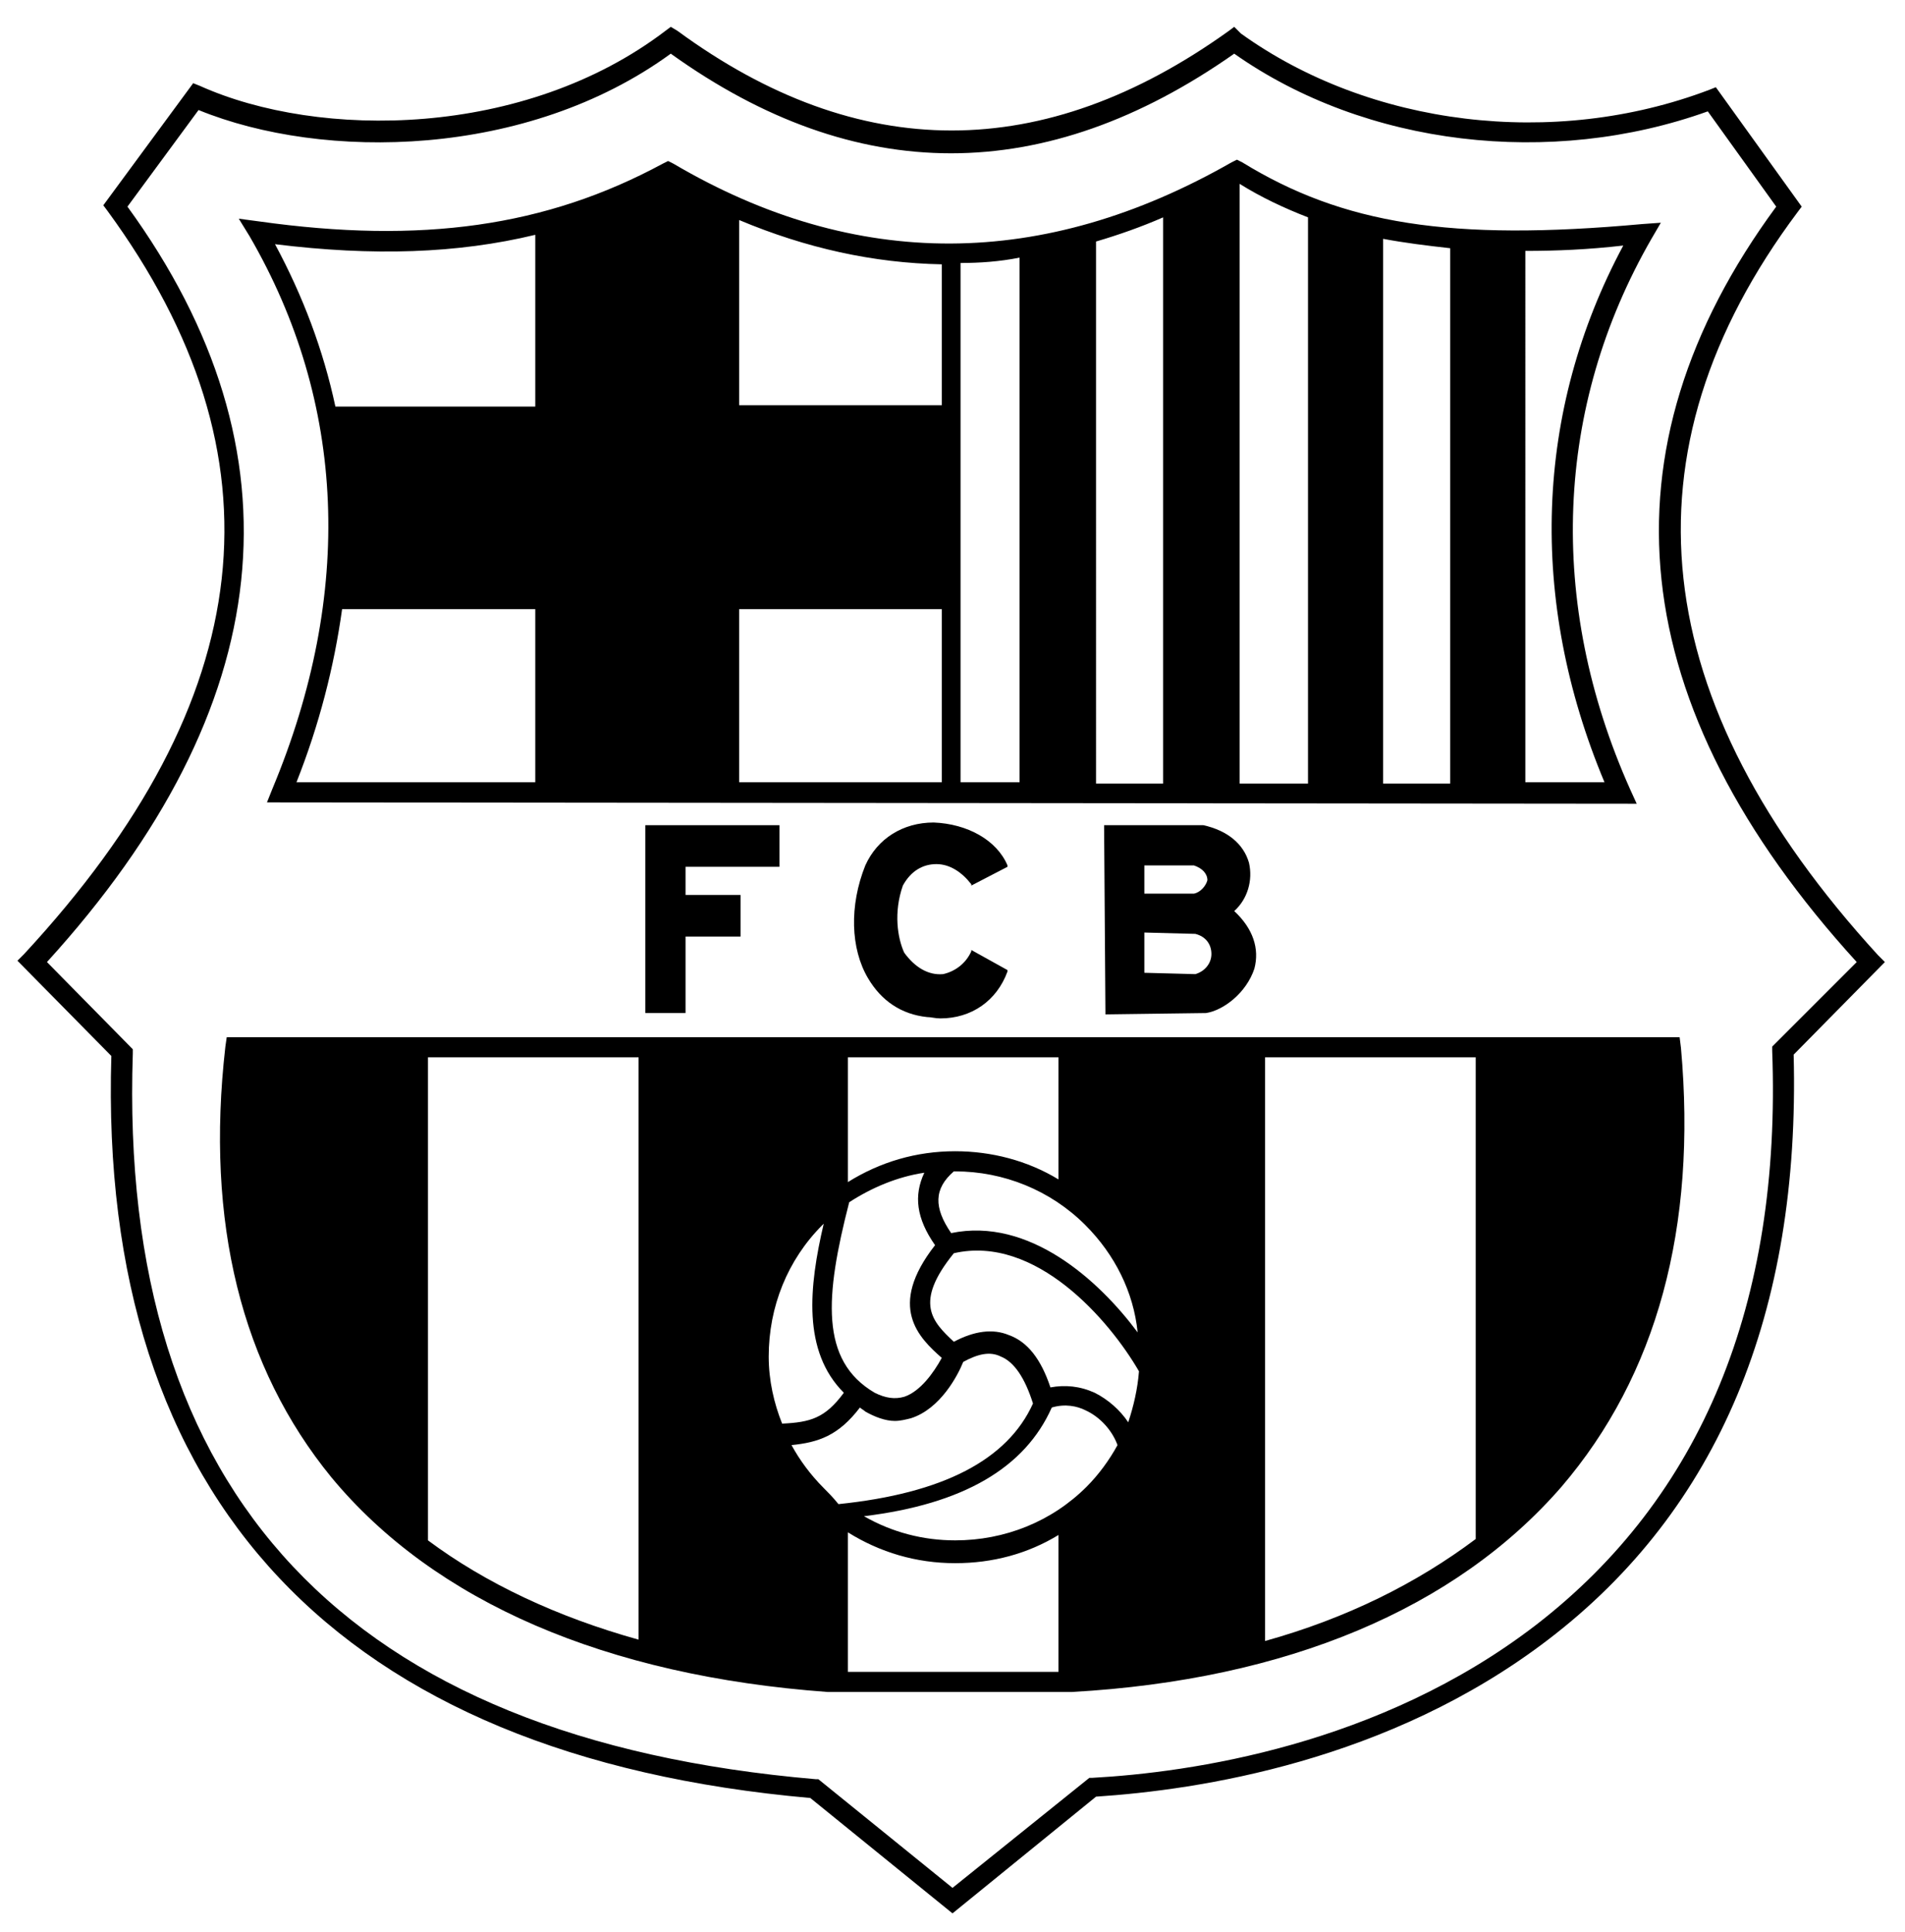 <?xml version="1.0" encoding="utf-8"?>
<!-- Generator: Adobe Illustrator 26.0.1, SVG Export Plug-In . SVG Version: 6.00 Build 0)  -->
<svg version="1.1"
	 id="svg2" inkscape:version="0.48.2 r9819" sodipodi:docname="FCB.svg" xmlns:cc="http://creativecommons.org/ns#" xmlns:dc="http://purl.org/dc/elements/1.1/" xmlns:inkscape="http://www.inkscape.org/namespaces/inkscape" xmlns:rdf="http://www.w3.org/1999/02/22-rdf-syntax-ns#" xmlns:sodipodi="http://sodipodi.sourceforge.net/DTD/sodipodi-0.dtd" xmlns:svg="http://www.w3.org/2000/svg"
	 xmlns="http://www.w3.org/2000/svg" xmlns:xlink="http://www.w3.org/1999/xlink" x="0px" y="0px" viewBox="0 0 142 144"
	 style="enable-background:new 0 0 142 144;" xml:space="preserve">
<style type="text/css">
	.st0{fill-rule:evenodd;clip-rule:evenodd;}
</style>
<sodipodi:namedview  bordercolor="#666666" borderopacity="1" gridtolerance="10" guidetolerance="10" id="namedview42" inkscape:current-layer="svg2" inkscape:cx="71" inkscape:cy="72" inkscape:pageopacity="0" inkscape:pageshadow="2" inkscape:window-height="962" inkscape:window-maximized="1" inkscape:window-width="1280" inkscape:window-x="-8" inkscape:window-y="-8" inkscape:zoom="1.6388889" objecttolerance="10" pagecolor="#ffffff" showgrid="false">
	</sodipodi:namedview>
<g>
	<path class="st0" d="M125.2,77.3H16.9l-0.1,0.7c-1.5,13.1,1.2,23.9,7.9,32.1c7.7,9.3,20.5,14.8,37,16l18.2,0l0,0
		c16-0.9,28.6-6.2,36.5-15.3c7.1-8.3,10.1-19.3,8.9-32.7L125.2,77.3z M31.9,78.8h15.7v40.8v2.2v0.4c-6.1-1.7-11.4-4.2-15.7-7.4V78.8
		z M57.3,101.1c0-3.7,1.4-7.2,4-9.8c0,0,0,0,0.1-0.1c-1.1,4.7-1.6,9.5,1.5,12.6c-1.4,1.9-2.5,2.2-4.6,2.3
		C57.7,104.6,57.3,102.9,57.3,101.1z M61.4,110.9c-1-1-1.8-2.1-2.4-3.2c2-0.2,3.5-0.7,5.1-2.8c0.1,0.1,0.3,0.2,0.4,0.3
		c0.7,0.4,1.5,0.7,2.2,0.7c0.4,0,0.8-0.1,1.2-0.2c2.2-0.7,3.5-3.2,3.9-4.2c1.1-0.6,2-0.8,2.8-0.4c1,0.4,1.8,1.6,2.4,3.5
		c-1.9,4.2-6.7,6.7-14.5,7.5C62.1,111.6,61.7,111.2,61.4,110.9z M78.3,103.4c-0.7-2.1-1.7-3.4-3.1-3.9c-1.2-0.5-2.6-0.3-4.1,0.5
		c-1.6-1.5-3-2.9,0-6.6c6.1-1.4,11.6,5,13.8,8.8c-0.1,1.3-0.4,2.6-0.8,3.8c-0.6-0.9-1.5-1.7-2.5-2.2
		C80.5,103.3,79.4,103.2,78.3,103.4z M80.9,91.3c2.2,2.2,3.6,5,3.9,8c-2.9-3.9-8.1-8.6-13.9-7.4c-1.3-1.9-1.3-3.3,0.2-4.6
		c0,0,0,0,0.1,0c0,0,0,0,0,0C74.8,87.3,78.3,88.7,80.9,91.3z M69.7,92.8c-3.6,4.6-1.2,6.9,0.5,8.4c-0.6,1.1-1.6,2.5-2.8,2.9
		c-0.7,0.2-1.4,0.1-2.2-0.3c-4.1-2.4-3.7-7.2-1.9-14.2c1.7-1.1,3.6-1.9,5.6-2.2C68.1,89.1,68.3,90.8,69.7,92.8z M78.4,104.9
		c1-0.3,1.9-0.1,2.5,0.2c1.1,0.5,2,1.5,2.4,2.6c-0.6,1.1-1.4,2.2-2.3,3.1c-2.6,2.6-6.1,4-9.8,4c0,0,0,0,0,0c-2.4,0-4.7-0.6-6.8-1.8
		C71.8,112.1,76.4,109.4,78.4,104.9z M78.9,87.9c-2.3-1.4-5-2.1-7.7-2.1c0,0,0,0,0,0c-2.9,0-5.6,0.8-8,2.3v-9.3h15.7V87.9z
		 M63.2,114.2c2.4,1.5,5.1,2.3,8,2.3c0,0,0,0,0,0c2.8,0,5.4-0.7,7.7-2.1v10.2l-15.7,0V114.2z M94.3,121.8v-2.2V78.8H110v35.9
		c-4.4,3.3-9.6,5.9-15.7,7.6V121.8z"/>
	<path class="st0" d="M140.5,71.7l-0.5-0.5c-17.3-18.9-19.4-37.5-6-55.4l0.3-0.4l-6.4-8.9l-0.5,0.2c-11.6,4.4-25.3,2.7-34.9-4.2
		L92,2l-0.4,0.3c-13.8,9.9-27.6,9.9-41.1,0L50,2l-0.4,0.3c-10.5,8-25.8,8.1-34.7,4.1l-0.5-0.2l-6.7,9.1l0.3,0.4
		C21.4,34,19.4,52.1,1.8,71.1l-0.5,0.5l7,7.1c-1,33.1,17,52.2,52.1,55.3l10.6,8.6l10.7-8.7c7.6-0.5,21.8-2.6,33.7-11.7
		c12.7-9.7,18.8-24.4,18.3-43.6L140.5,71.7z M114.5,121.1c-11.7,9-25.8,11-33.1,11.4l-0.2,0L71,140.7l-10-8.1l-0.2,0
		c-34.9-3-52-21.2-50.9-54.1l0-0.3l-6.4-6.5c17.3-19,19.3-38,6-56.3l5.3-7.2c9.3,3.8,24.5,3.6,35.2-4.2c13.8,9.9,27.9,9.9,42,0
		c9.8,6.9,23.6,8.5,35.3,4.3l5.1,7.1c-13.4,18.2-11.4,37.2,6,56.3l-6.3,6.3l0,0.3C132.8,97.2,126.8,111.6,114.5,121.1z"/>
	<path class="st0" d="M20.3,58.8l-0.4,1l102.1,0.1l-0.5-1.1c-6.2-13.9-5.6-28.5,1.6-41l0.7-1.2l-1.4,0.1c-14.3,1.3-22.3,0-29.8-4.6
		l-0.4-0.2l-0.4,0.2c-14,8-28,8.1-41.6,0.1L49.8,12l-0.4,0.2c-8.7,4.7-18,6-30.1,4.3l-1.5-0.2l0.8,1.3C25.8,30,26.4,44.2,20.3,58.8z
		 M25.5,45.4h14.4v12.9l-17.8,0C23.8,54,24.9,49.7,25.5,45.4z M86.7,58.4l-5,0V18c1.7-0.5,3.4-1.1,5-1.8V58.4z M76,58.3l-4.4,0V19.6
		c1.4,0,2.9-0.1,4.4-0.4V58.3z M70.2,30.2H55.1V16.4c5,2.1,10,3.2,15.1,3.3V30.2z M55.1,45.4h15.1v12.9l-15.1,0V45.4z M103.1,58.4
		V17.8c1.6,0.3,3.2,0.5,5,0.7v39.9L103.1,58.4z M121,18.3c-6.6,12.3-7.1,26.4-1.4,40l-5.9,0V18.7C116,18.7,118.4,18.6,121,18.3z
		 M97.5,16.2v42.2l-5.1,0V13.7C94,14.7,95.7,15.5,97.5,16.2z M39.9,17.5v12.8H25c-0.9-4.2-2.4-8.2-4.5-12.1
		C27.8,19.1,34.1,18.9,39.9,17.5z"/>
	<polygon class="st0" points="58.1,64.6 58.1,61.5 48.1,61.5 48.1,75.5 51.1,75.5 51.1,69.8 55.2,69.8 55.2,66.7 51.1,66.7 
		51.1,64.6 	"/>
	<path class="st0" d="M69.8,64.4C69.8,64.4,69.8,64.4,69.8,64.4c1,0,1.9,0.6,2.6,1.5l0,0.1l2.7-1.4l0-0.1c-0.8-1.9-3-3.1-5.5-3.2
		c0,0,0,0,0,0c-2.3,0-4.2,1.2-5.1,3.2c-1.2,3-1.1,6.2,0.2,8.4c1,1.7,2.5,2.7,4.4,2.9c0.3,0,0.6,0.1,1,0.1c2.3,0,4.2-1.3,5-3.5l0-0.1
		l-2.7-1.5l0,0.1c-0.4,0.9-1.2,1.5-2.1,1.7c-1.1,0.1-2.1-0.5-2.9-1.6c-0.5-1.1-0.8-3-0.1-5C67.9,64.9,68.8,64.4,69.8,64.4z"/>
	<path class="st0" d="M89.9,75.5c1.3-0.2,3-1.5,3.6-3.3c0.4-1.5-0.1-3-1.5-4.3c1-0.9,1.4-2.3,1.1-3.6c-0.4-1.4-1.6-2.4-3.4-2.8
		l-7.4,0l0.1,14v0.1L89.9,75.5z M89,66.6h-3.7v-2.1h3.7c0.6,0.2,1,0.6,1,1.1C89.9,66,89.5,66.5,89,66.6z M85.3,72.5l0-3l3.8,0.1
		c0.8,0.2,1.2,0.8,1.2,1.5c0,0.7-0.5,1.3-1.2,1.5L85.3,72.5z"/>
</g>
</svg>
